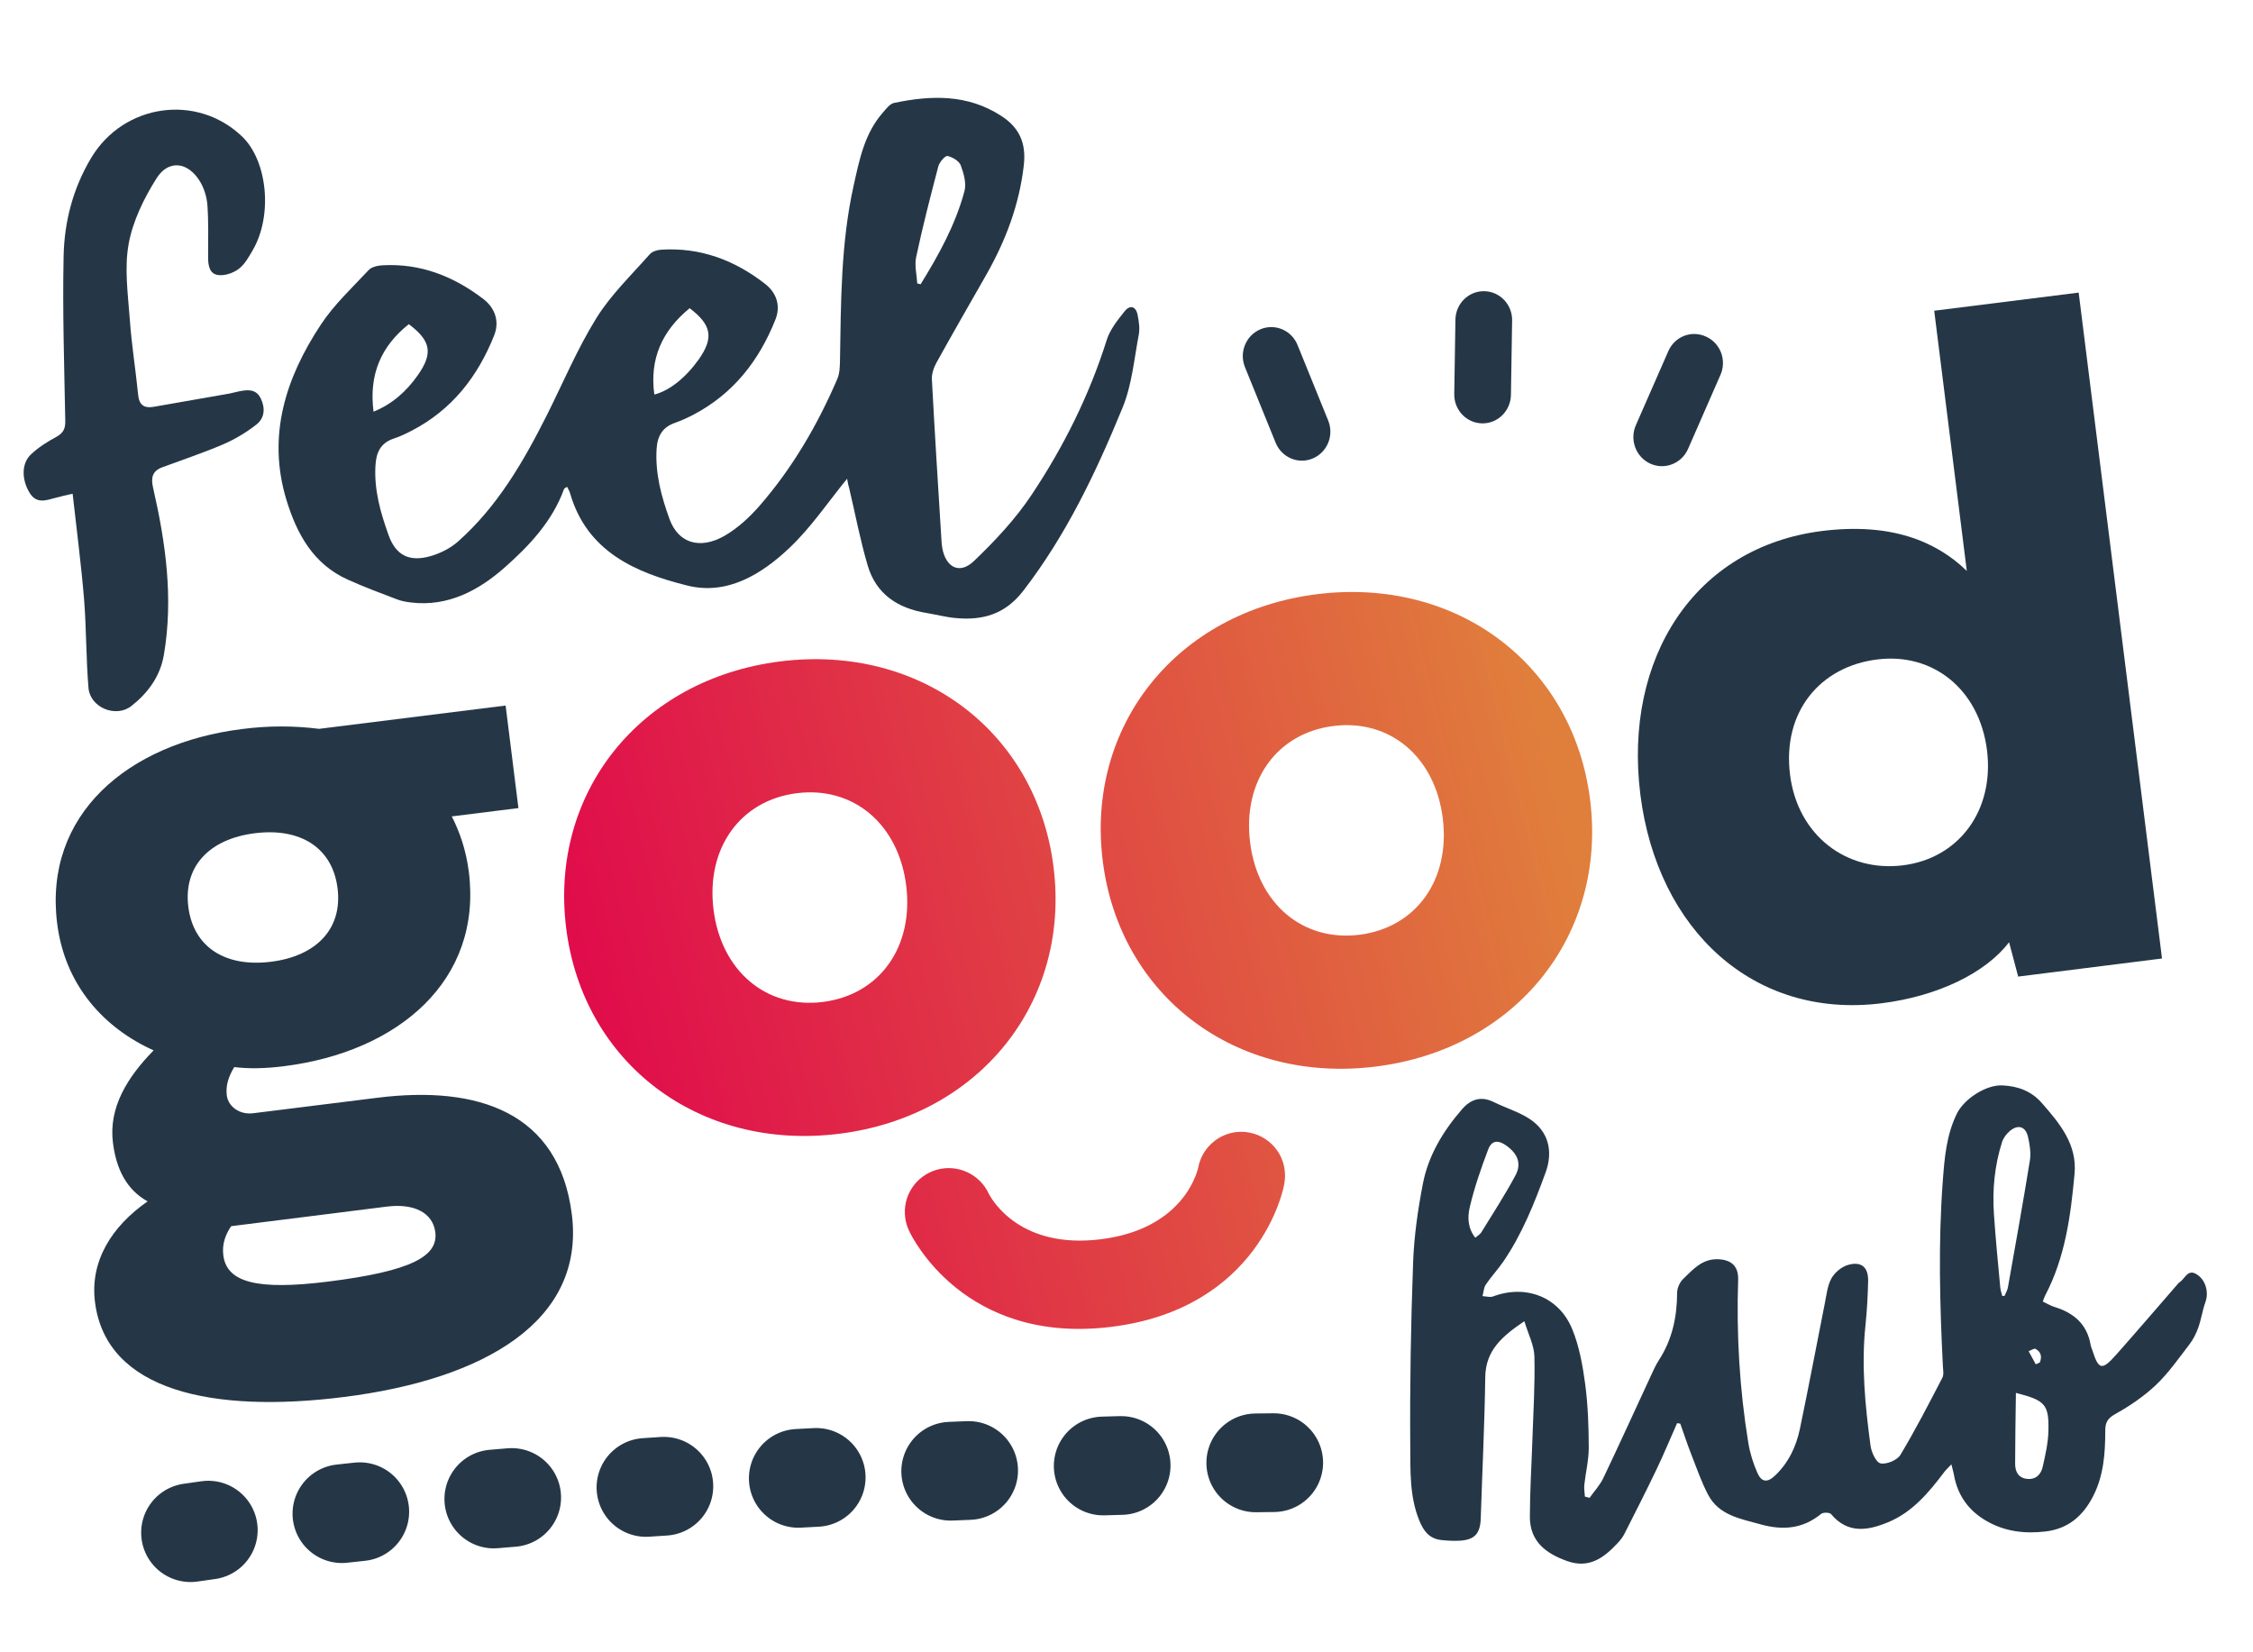 <svg width="251" height="184" viewBox="0 0 251 184" fill="none" xmlns="http://www.w3.org/2000/svg">
<path d="M177.091 166.858C177.605 166.129 178.239 165.456 178.619 164.662C180.409 160.909 182.124 157.127 183.874 153.358C184.159 152.743 184.432 152.109 184.801 151.538C186.29 149.247 186.836 146.728 186.842 144.026C186.841 143.499 187.138 142.835 187.518 142.471C188.599 141.435 189.618 140.238 191.351 140.278C192.882 140.315 193.689 141.053 193.642 142.564C193.444 148.674 193.793 154.749 194.781 160.774C194.968 161.905 195.325 163.035 195.788 164.083C196.256 165.14 196.904 165.186 197.752 164.38C199.26 162.954 200.11 161.138 200.526 159.153C201.499 154.498 202.375 149.825 203.304 145.158C203.493 144.22 203.592 143.204 204.044 142.396C204.404 141.753 205.16 141.127 205.867 140.918C207.381 140.477 208.162 141.169 208.123 142.737C208.082 144.368 207.999 146.001 207.828 147.625C207.353 152.131 207.792 156.592 208.389 161.044C208.487 161.778 209.009 162.924 209.511 163.022C210.179 163.154 211.362 162.664 211.715 162.079C213.394 159.285 214.888 156.38 216.392 153.484C216.575 153.136 216.474 152.614 216.45 152.181C216.104 145.289 215.927 138.402 216.444 131.51C216.636 128.958 216.848 126.414 218.015 124.049C218.817 122.419 221.251 120.826 223.079 120.913C224.776 120.994 226.27 121.516 227.448 122.847C229.459 125.134 231.426 127.485 231.12 130.764C230.692 135.423 230.08 140.072 227.85 144.308C227.758 144.482 227.706 144.673 227.583 144.99C228.024 145.197 228.424 145.451 228.86 145.586C231.023 146.24 232.52 147.506 232.914 149.838C232.949 150.034 233.036 150.218 233.099 150.408C233.81 152.621 234.166 152.708 235.778 150.893C238.062 148.317 240.3 145.7 242.558 143.106C242.635 143.015 242.711 142.909 242.809 142.846C243.402 142.489 243.693 141.386 244.633 141.904C245.727 142.511 246.096 143.945 245.707 145.03C245.372 145.957 245.239 146.955 244.909 147.882C244.676 148.547 244.346 149.208 243.918 149.763C242.726 151.317 241.591 152.951 240.185 154.29C238.842 155.562 237.257 156.631 235.638 157.537C234.768 158.02 234.539 158.506 234.54 159.39C234.542 161.884 234.365 164.354 233.208 166.641C232.086 168.848 230.435 170.307 227.881 170.607C225.548 170.881 223.335 170.616 221.272 169.415C219.284 168.254 218.082 166.561 217.681 164.287C217.626 163.981 217.532 163.682 217.396 163.129C217.041 163.511 216.802 163.727 216.608 163.979C214.887 166.263 213.056 168.462 210.335 169.583C208.096 170.509 205.851 170.894 203.992 168.671C203.827 168.477 203.117 168.459 202.891 168.645C200.833 170.329 198.601 170.501 196.113 169.806C193.86 169.177 191.486 168.805 190.278 166.484C189.528 165.037 188.989 163.476 188.393 161.948C187.961 160.846 187.595 159.716 187.196 158.597C187.079 158.579 186.962 158.557 186.841 158.539C186.078 160.263 185.354 162.009 184.541 163.707C183.387 166.119 182.173 168.501 180.963 170.888C180.768 171.276 180.474 171.625 180.173 171.946C178.661 173.562 177.011 174.764 174.601 173.906C172.23 173.065 170.435 171.719 170.438 168.974C170.441 166.142 170.622 163.304 170.716 160.472C170.819 157.354 171.019 154.23 170.943 151.112C170.913 149.867 170.262 148.637 169.825 147.182C167.343 148.865 165.509 150.426 165.467 153.42C165.395 158.668 165.134 163.911 164.965 169.16C164.909 170.854 164.277 171.556 162.565 171.636C161.892 171.668 161.205 171.634 160.531 171.555C159.229 171.394 158.6 170.569 158.115 169.378C157.022 166.683 157.135 163.845 157.113 161.077C157.061 154.27 157.182 147.458 157.429 140.654C157.537 137.715 157.958 134.758 158.521 131.861C159.133 128.705 160.782 125.985 162.886 123.564C163.847 122.457 164.993 122.07 166.406 122.766C167.724 123.418 169.175 123.845 170.395 124.638C172.516 126.02 173.053 128.242 172.195 130.605C170.934 134.067 169.57 137.477 167.482 140.54C166.875 141.424 166.127 142.214 165.53 143.103C165.294 143.454 165.278 143.953 165.162 144.389C165.554 144.406 165.991 144.551 166.326 144.427C169.945 143.067 173.646 144.429 175.142 148.03C175.938 149.953 176.321 152.092 176.599 154.174C176.911 156.511 176.99 158.894 176.999 161.257C177.003 162.639 176.655 164.021 176.505 165.406C176.456 165.834 176.543 166.279 176.567 166.718C176.743 166.761 176.915 166.81 177.091 166.858ZM223.069 144.368C223.151 144.369 223.233 144.364 223.315 144.365C223.447 144.048 223.637 143.738 223.697 143.411C224.532 138.701 225.381 133.995 226.143 129.275C226.28 128.431 226.128 127.507 225.936 126.657C225.669 125.478 224.821 125.22 223.895 126.006C223.521 126.321 223.185 126.784 223.037 127.242C222.207 129.859 221.951 132.555 222.14 135.285C222.323 137.996 222.593 140.707 222.843 143.414C222.87 143.732 222.989 144.049 223.069 144.368ZM164.36 137.88C164.636 137.642 164.898 137.502 165.031 137.282C166.323 135.176 167.675 133.106 168.837 130.93C169.537 129.62 169.076 128.52 167.821 127.622C166.907 126.967 166.182 127.026 165.795 128.048C164.995 130.161 164.246 132.314 163.735 134.512C163.49 135.565 163.501 136.816 164.36 137.88ZM224.586 155.169C224.552 157.892 224.502 160.48 224.5 163.071C224.5 163.945 224.863 164.66 225.861 164.75C226.83 164.837 227.39 164.231 227.575 163.389C227.869 162.073 228.181 160.727 228.208 159.386C228.277 156.444 227.843 155.999 224.586 155.169ZM226.797 151.983C226.948 151.916 227.094 151.855 227.244 151.789C227.487 151.2 227.436 150.633 226.784 150.268C226.62 150.175 226.268 150.432 226.003 150.523C226.266 151.012 226.534 151.495 226.797 151.983Z" fill="#253746"/>
<path d="M35.55 81.193L56.329 78.597L57.757 90.021L50.331 90.948C51.182 92.607 51.918 94.648 52.231 97.123C53.75 109.218 44.377 117.18 31.638 118.775C29.485 119.051 27.661 119.064 26.097 118.873C25.429 119.974 25.136 120.965 25.266 122.028C25.431 123.286 26.708 124.202 28.19 124.017L42.034 122.291C53.29 120.882 62.282 123.921 63.708 135.29C65.192 147.175 53.935 153.665 38.302 155.628C23.732 157.46 11.824 154.987 10.582 145.045C10.009 140.514 12.418 136.637 16.445 133.834C14.718 132.876 13.049 131.06 12.584 127.312C12.085 123.369 14.187 120.007 17.113 117.012C11.62 114.54 7.237 109.803 6.367 102.867C4.848 90.758 14.221 82.809 26.96 81.215C29.896 80.831 32.774 80.842 35.55 81.193ZM20.979 101.02C21.552 105.55 25.142 107.771 30.19 107.14C35.238 106.51 38.178 103.473 37.605 98.942C37.032 94.412 33.441 92.191 28.393 92.822C23.346 93.452 20.42 96.489 20.979 101.02ZM25.751 136.597C25.12 137.529 24.717 138.594 24.881 139.852C25.269 142.9 28.734 143.749 36.578 142.767C45.835 141.602 48.831 139.952 48.496 137.268C48.22 135.114 46.166 134.04 43.118 134.413L25.751 136.597Z" fill="#253746"/>
<path d="M224.84 108.792L223.825 104.963C221.207 108.398 215.867 110.988 209.603 111.768C195.34 113.549 184.636 103.571 182.747 88.511C180.854 73.354 188.758 60.93 203.007 59.15C210.642 58.202 215.702 60.28 219.116 63.601L215.484 34.614L231.579 32.595L240.864 106.776L224.84 108.792ZM199.425 86.32C200.276 93.06 205.707 97.19 212.013 96.395C218.222 95.617 222.201 90.303 221.365 83.576C220.513 76.795 215.349 72.685 209.141 73.463C202.764 74.246 198.539 79.315 199.425 86.32Z" fill="#253746"/>
<path d="M94.374 53.328C92.288 55.883 90.379 58.734 87.959 61.028C84.854 63.972 81.011 66.344 76.563 65.229C70.818 63.799 65.383 61.472 63.502 54.922C63.436 54.699 63.305 54.493 63.184 54.233C63.029 54.335 62.872 54.384 62.837 54.479C61.542 58.07 58.947 60.813 56.226 63.217C53.378 65.734 49.922 67.631 45.76 67.114C45.237 67.049 44.712 66.958 44.235 66.771C42.396 66.072 40.558 65.387 38.767 64.579C34.885 62.846 33.058 59.453 31.902 55.664C29.751 48.556 31.81 42.135 35.711 36.214C37.186 33.959 39.228 32.06 41.079 30.078C41.406 29.726 42.092 29.582 42.623 29.553C46.837 29.32 50.517 30.771 53.816 33.282C55.207 34.339 55.651 35.861 55.054 37.361C53.227 41.955 50.35 45.647 45.879 47.973C45.243 48.302 44.594 48.618 43.913 48.842C42.407 49.325 41.905 50.392 41.828 51.89C41.67 54.592 42.396 57.112 43.279 59.584C44.084 61.859 45.579 62.617 47.917 61.968C49.033 61.653 50.175 61.084 51.039 60.316C55.412 56.435 58.298 51.462 60.894 46.306C62.72 42.672 64.298 38.892 66.429 35.454C68.045 32.845 70.338 30.652 72.383 28.326C72.659 28.017 73.209 27.84 73.648 27.816C78.019 27.535 81.846 28.978 85.245 31.63C86.583 32.677 86.971 34.149 86.384 35.608C84.558 40.202 81.668 43.894 77.209 46.22C76.574 46.548 75.911 46.852 75.244 47.088C73.83 47.566 73.243 48.532 73.151 50.004C72.982 52.746 73.685 55.334 74.596 57.844C75.569 60.497 77.958 61.259 80.712 59.694C82.172 58.853 83.492 57.634 84.608 56.359C88.282 52.143 91.072 47.349 93.282 42.214C93.554 41.586 93.565 40.825 93.58 40.118C93.688 33.618 93.675 27.099 95.096 20.701C95.737 17.812 96.308 14.874 98.354 12.548C98.717 12.128 99.139 11.558 99.614 11.465C103.74 10.598 107.813 10.48 111.547 12.914C113.538 14.204 114.338 15.893 114.062 18.389C113.56 22.817 112.034 26.821 109.858 30.647C108.01 33.883 106.148 37.118 104.341 40.378C104.025 40.942 103.784 41.649 103.819 42.273C104.134 48.243 104.516 54.209 104.884 60.162C104.901 60.454 104.916 60.733 104.972 61.023C105.36 63.229 106.911 64.023 108.494 62.509C110.862 60.245 113.154 57.799 114.952 55.087C118.51 49.744 121.368 44.013 123.308 37.839C123.672 36.699 124.508 35.667 125.268 34.705C125.891 33.91 126.556 34.114 126.744 35.103C126.876 35.803 126.997 36.556 126.875 37.243C126.347 40.005 126.107 42.898 125.047 45.45C122.109 52.612 118.787 59.609 113.996 65.82C111.968 68.451 109.459 69.136 106.443 68.849C105.358 68.749 104.288 68.461 103.199 68.281C100.01 67.764 97.603 66.176 96.668 63.001C95.831 60.167 95.285 57.264 94.606 54.381C94.46 53.923 94.41 53.486 94.374 53.328ZM102.189 31.577C102.311 31.61 102.446 31.642 102.567 31.662C104.587 28.391 106.454 25.021 107.449 21.287C107.681 20.42 107.367 19.318 107.038 18.429C106.85 17.933 106.106 17.494 105.553 17.378C105.297 17.325 104.658 18.067 104.537 18.527C103.655 21.882 102.787 25.25 102.067 28.637C101.866 29.581 102.136 30.606 102.189 31.577ZM41.616 45.862C43.754 44.984 45.302 43.565 46.551 41.79C48.258 39.362 48.021 37.975 45.545 36.112C42.441 38.576 41.082 41.744 41.616 45.862ZM76.834 34.334C73.784 36.822 72.344 39.968 72.897 43.951C74.594 43.524 76.407 42.064 77.854 40.025C79.535 37.625 79.284 36.199 76.834 34.334Z" fill="#253746"/>
<path d="M8.092 55.003C7.394 55.161 6.801 55.287 6.21 55.453C5.133 55.739 4.063 56.172 3.285 54.881C2.404 53.41 2.373 51.638 3.45 50.618C4.274 49.84 5.266 49.212 6.263 48.677C7.053 48.247 7.292 47.753 7.271 46.875C7.16 40.761 6.956 34.638 7.086 28.524C7.168 24.68 8.136 20.96 10.163 17.581C13.79 11.541 21.94 10.386 26.979 15.215C29.824 17.951 30.401 24.066 28.133 27.911C27.694 28.655 27.258 29.466 26.592 29.956C25.991 30.416 25.048 30.735 24.323 30.641C23.303 30.524 23.181 29.517 23.184 28.597C23.185 26.691 23.241 24.794 23.109 22.895C23.046 21.978 22.75 20.981 22.267 20.195C20.934 18.015 18.759 17.748 17.424 19.888C16.026 22.112 14.792 24.633 14.332 27.178C13.841 29.886 14.254 32.783 14.462 35.585C14.657 38.401 15.117 41.189 15.392 44C15.509 45.154 16.088 45.495 17.118 45.319C19.945 44.829 22.758 44.341 25.584 43.839C25.914 43.78 26.228 43.67 26.558 43.612C27.533 43.411 28.513 43.277 29.054 44.394C29.566 45.446 29.494 46.57 28.574 47.287C27.462 48.162 26.21 48.911 24.921 49.475C22.681 50.439 20.363 51.206 18.09 52.052C16.979 52.46 16.793 53.203 17.055 54.335C18.46 60.471 19.334 66.65 18.255 72.963C17.841 75.372 16.475 77.194 14.648 78.642C12.911 80.017 10.031 78.816 9.857 76.626C9.583 73.347 9.627 70.038 9.367 66.759C9.049 62.923 8.544 59.085 8.092 55.003Z" fill="#253746"/>
<path d="M117.372 96.589C119.261 111.635 109.148 124.336 93.515 126.299C77.882 128.262 64.95 118.436 63.076 103.39C61.187 88.345 71.3 75.643 86.933 73.68C102.566 71.732 115.497 81.543 117.372 96.589ZM79.492 101.333C80.345 108.171 85.373 112.412 91.679 111.617C97.999 110.821 101.809 105.484 100.956 98.646C100.102 91.808 95.075 87.568 88.769 88.363C82.463 89.158 78.638 94.496 79.492 101.333Z" fill="url(#paint0_linear)"/>
<path d="M177.15 89.103C179.039 104.148 168.926 116.85 153.293 118.812C137.66 120.775 124.729 110.95 122.854 95.903C120.965 80.858 131.078 68.156 146.711 66.194C162.345 64.245 175.275 74.056 177.15 89.103ZM139.27 93.847C140.123 100.685 145.151 104.925 151.457 104.13C157.777 103.334 161.587 97.997 160.734 91.159C159.881 84.322 154.853 80.081 148.547 80.876C142.241 81.671 138.417 87.009 139.27 93.847Z" fill="url(#paint1_linear)"/>
<path d="M137.706 126.114C135.583 126.378 133.874 127.988 133.485 130.091C133.26 131.03 131.509 136.944 122.645 138.053C113.781 139.161 110.623 133.849 110.171 133.01C109.172 130.803 106.7 129.653 104.362 130.31C102.025 130.98 100.522 133.25 100.848 135.651C100.918 136.182 101.066 136.684 101.307 137.169C101.55 137.694 107.407 149.864 123.847 147.806C140.301 145.748 142.988 132.506 143.065 131.945C143.169 131.422 143.192 130.888 143.123 130.358C142.816 127.717 140.387 125.806 137.706 126.114Z" fill="url(#paint2_linear)"/>
<path fill-rule="evenodd" clip-rule="evenodd" d="M168.329 43.995L168.461 35.708C168.49 33.929 167.1 32.467 165.354 32.439C163.609 32.411 162.173 33.828 162.145 35.607L162.013 43.895C161.985 45.67 163.374 47.135 165.12 47.163C166.865 47.191 168.301 45.771 168.329 43.995ZM190.069 37.502C189.3 37.14 188.421 37.107 187.63 37.412C186.839 37.717 186.202 38.336 185.86 39.123L182.252 47.355C181.529 48.987 182.242 50.91 183.843 51.646C185.445 52.382 187.329 51.654 188.055 50.022L191.66 41.789C192.015 41.006 192.045 40.111 191.746 39.304C191.447 38.498 190.844 37.85 190.069 37.502L190.069 37.502ZM146.22 51.086C144.596 51.748 142.755 50.943 142.103 49.288L138.683 40.866C138.034 39.211 138.826 37.332 140.45 36.669C142.074 36.007 143.918 36.809 144.567 38.464L147.987 46.889C148.636 48.544 147.847 50.42 146.22 51.086Z" fill="#253746"/>
<path d="M141.901 162.94C116.545 163.162 55.979 165.175 16.562 171.445" stroke="#253746" stroke-width="11" stroke-linecap="round" stroke-dasharray="2 15"/>
<defs>
<linearGradient id="paint0_linear" x1="66.427" y1="165.502" x2="185.11" y2="136.633" gradientUnits="userSpaceOnUse">
<stop stop-color="#E0004D"/>
<stop offset="0" stop-color="#E0004D"/>
<stop offset="1" stop-color="#E07E3C"/>
</linearGradient>
<linearGradient id="paint1_linear" x1="66.427" y1="165.502" x2="185.11" y2="136.633" gradientUnits="userSpaceOnUse">
<stop stop-color="#E0004D"/>
<stop offset="0" stop-color="#E0004D"/>
<stop offset="1" stop-color="#E07E3C"/>
</linearGradient>
<linearGradient id="paint2_linear" x1="66.427" y1="165.502" x2="185.11" y2="136.633" gradientUnits="userSpaceOnUse">
<stop stop-color="#E0004D"/>
<stop offset="0" stop-color="#E0004D"/>
<stop offset="1" stop-color="#E07E3C"/>
</linearGradient>
</defs>
</svg>
